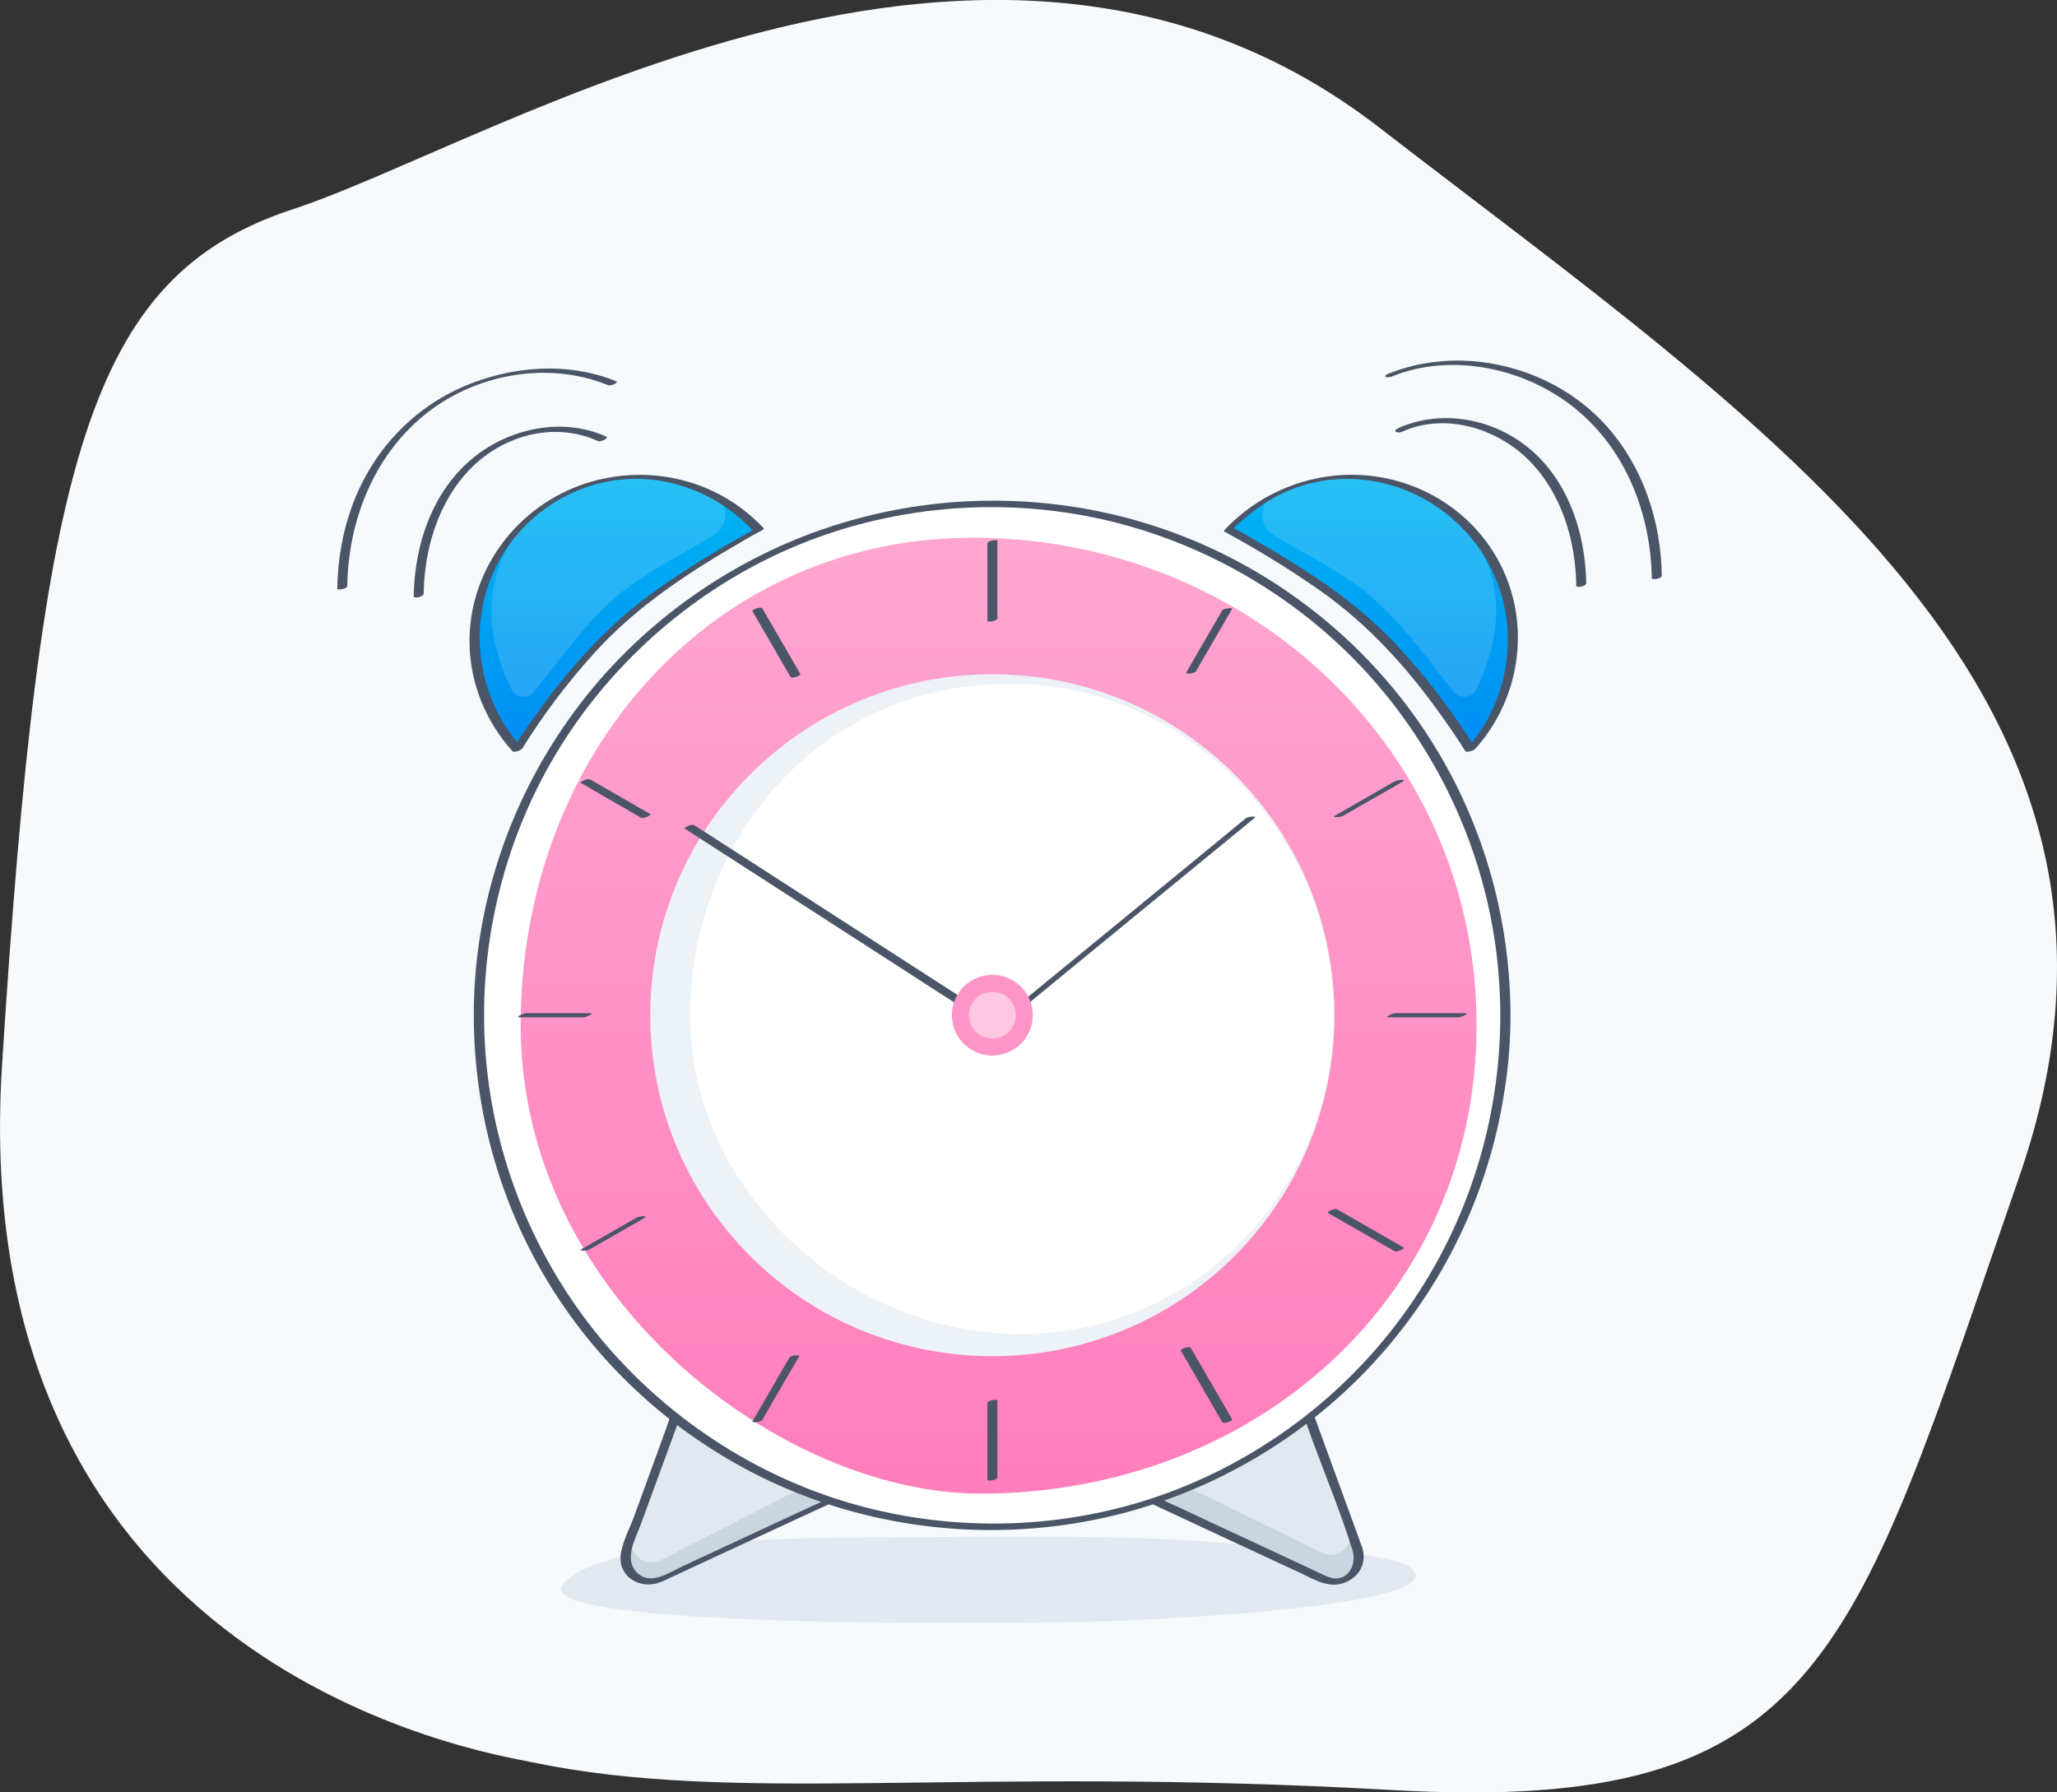 <svg width="241" height="210" viewBox="0 0 241 210" fill="none" xmlns="http://www.w3.org/2000/svg">
<rect x="0" y="0" width="241" height="210" fill="#333333" stroke="none"/>
<g clip-path="url(#clip0)">
<path d="M62.159 206.436C57.052 205.37 -4.28 195.746 0.243 124.72C4.766 53.718 10.433 32.362 34.265 24.532C58.098 16.726 116.074 -20.241 161.55 14.908C207.026 50.058 256.078 81.595 236.622 137.737C217.143 193.855 213.957 212.594 163.155 209.733C112.329 206.848 86.429 211.527 62.159 206.436Z" fill="#F7FAFC"/>
<path d="M67.461 187.504C65.904 186.971 65.296 186.316 66.001 185.541C70.792 180.208 93.701 180.183 104.79 180.111C118.749 180.014 133.268 179.771 145.913 180.983C151.215 181.492 163.155 181.904 165.295 183.674C170.913 188.353 132.951 189.928 126.799 190.025C116.536 190.243 76.361 190.583 67.461 187.504Z" fill="#E2E8F0"/>
<path d="M135.213 171.237L147.737 161.444C149.269 160.256 151.531 160.886 152.188 162.704L159.046 181.515C159.921 183.915 157.465 186.145 155.155 185.078L135.772 176.061C133.827 175.164 133.535 172.546 135.213 171.237Z" fill="#CBD5E0"/>
<path d="M137.791 169.637L148.297 161.225C149.586 160.207 151.507 160.789 152.091 162.389L158.097 178.848C158.851 180.933 156.808 182.872 154.839 181.903L138.326 173.831C136.648 173.031 136.381 170.752 137.791 169.637Z" fill="#E2E8F0"/>
<path d="M97.324 171.237L84.8 161.444C83.268 160.256 81.006 160.886 80.35 162.704L73.492 181.515C72.616 183.915 75.073 186.145 77.383 185.078L96.765 176.061C98.686 175.164 99.002 172.546 97.324 171.237Z" fill="#CBD5E0"/>
<path d="M94.772 169.831L84.266 161.225C82.977 160.183 81.031 160.813 80.423 162.462L74.149 179.649C73.347 181.83 75.414 183.818 77.408 182.8L94.188 174.219C95.866 173.37 96.182 170.995 94.772 169.831Z" fill="#E2E8F0"/>
<path d="M135.675 171.334C139.323 168.473 142.971 165.637 146.618 162.777C147.129 162.389 147.615 161.904 148.175 161.565C149.634 160.643 151.117 161.613 151.677 163.043C152.382 164.861 153.014 166.679 153.671 168.498C155.276 172.861 157.075 177.2 158.462 181.636C159.045 183.527 157.683 185.612 155.568 184.739C155.008 184.521 154.473 184.23 153.938 183.988C151.555 182.872 149.196 181.782 146.813 180.666C143.992 179.357 141.171 178.048 138.35 176.715C137.693 176.4 137.012 176.133 136.356 175.794C134.605 174.921 134.094 172.691 135.675 171.334C136.186 170.897 135.018 170.873 134.726 171.14C133.316 172.352 133.048 174.485 134.483 175.818C134.97 176.255 135.602 176.497 136.161 176.764C138.666 177.927 141.147 179.091 143.651 180.254C146.521 181.588 149.391 182.921 152.26 184.254C154.06 185.103 155.884 186.29 157.902 185.272C159.41 184.521 160.115 182.945 159.605 181.345C159.386 180.691 159.118 180.036 158.899 179.382C157.829 176.449 156.759 173.54 155.689 170.606C154.79 168.134 153.89 165.661 152.99 163.189C152.674 162.34 152.333 161.54 151.531 161.031C150.169 160.159 148.467 160.474 147.226 161.371C142.946 164.474 138.885 167.891 134.726 171.14C134.216 171.552 135.383 171.576 135.675 171.334Z" fill="#4A5568"/>
<path d="M97.86 170.994C93.871 167.892 89.907 164.764 85.919 161.662C85.165 161.08 84.46 160.571 83.463 160.498C81.834 160.377 80.35 161.298 79.718 162.777C78.964 164.619 78.356 166.534 77.675 168.401C76.532 171.503 75.413 174.631 74.27 177.733C73.711 179.285 72.252 181.806 72.835 183.503C73.419 185.297 75.413 186 77.116 185.466C77.675 185.297 78.21 185.006 78.721 184.763C81.323 183.551 83.901 182.363 86.503 181.151C89.543 179.745 92.558 178.339 95.598 176.933C96.23 176.643 96.911 176.376 97.495 176.012C99.294 174.849 99.489 172.4 97.86 170.994C97.543 170.728 96.449 171.164 96.765 171.455C98.151 172.667 98.2 174.873 96.474 175.843C95.963 176.109 95.428 176.327 94.893 176.57C92.485 177.685 90.102 178.8 87.694 179.915C85.117 181.103 82.563 182.315 79.985 183.503C78.332 184.278 76.119 185.878 74.538 184.157C73.127 182.606 74.441 180.303 75.049 178.679C76.046 175.988 77.018 173.273 78.015 170.582C78.867 168.255 79.718 165.928 80.569 163.625C80.788 162.995 80.982 162.292 81.469 161.807C82.612 160.668 83.852 161.395 84.849 162.171C88.837 165.273 92.801 168.401 96.79 171.503C97.106 171.722 98.2 171.261 97.86 170.994Z" fill="#4A5568"/>
<path d="M158.774 161.319C182.25 137.917 182.25 99.976 158.774 76.575C135.297 53.173 97.234 53.173 73.757 76.575C50.281 99.976 50.281 137.917 73.757 161.319C97.234 184.72 135.297 184.72 158.774 161.319Z" fill="white"/>
<path d="M176.386 118.951C176.386 85.862 149.465 60.118 116.269 59.608C83.95 59.124 60.579 85.862 60.579 118.951C60.579 152.04 92.169 175.941 116.269 175.941C149.465 175.941 176.386 152.04 176.386 118.951Z" fill="white"/>
<path d="M173 120.135C173 88.28 146.964 63.496 114.86 63.006C83.602 62.539 61 88.28 61 120.135C61 151.99 91.552 175 114.86 175C146.964 175 173 151.99 173 120.135Z" fill="url(#paint0_linear)"/>
<path d="M176.969 118.902C176.944 106.418 173.078 94.152 165.782 83.971C158.705 74.056 148.613 66.42 137.134 62.275C125.17 57.936 111.867 57.5 99.635 60.99C87.913 64.311 77.286 71.22 69.479 80.577C61.551 90.104 56.663 101.958 55.691 114.296C54.718 126.829 57.685 139.483 64.227 150.246C70.574 160.694 80.131 169.081 91.318 174.051C102.821 179.165 115.831 180.547 128.185 178.075C140.199 175.675 151.361 169.566 159.873 160.791C168.482 151.918 174.269 140.477 176.191 128.283C176.726 125.181 176.969 122.029 176.969 118.902C176.969 118.345 175.777 118.563 175.777 119.023C175.753 131.241 172.008 143.264 164.955 153.276C158.049 163.118 148.151 170.73 136.843 174.899C125.072 179.238 111.964 179.65 99.927 176.208C88.351 172.887 77.967 166.003 70.306 156.742C62.597 147.385 57.879 135.774 56.907 123.726C55.91 111.387 58.803 98.879 65.175 88.262C71.328 78.032 80.569 69.741 91.464 64.748C102.894 59.512 115.953 58.106 128.258 60.651C140.077 63.124 151.021 69.232 159.338 77.959C167.63 86.686 173.175 97.837 175.048 109.715C175.534 112.793 175.777 115.896 175.777 119.023C175.801 119.557 176.969 119.339 176.969 118.902Z" fill="#4A5568"/>
<path d="M144.604 147.195C160.255 131.594 160.255 106.3 144.604 90.699C128.953 75.098 103.578 75.098 87.927 90.699C72.276 106.3 72.276 131.594 87.927 147.195C103.578 162.796 128.953 162.796 144.604 147.195Z" fill="#EDF2F7"/>
<path d="M119.6 156.306C139.858 156.306 156.273 139.58 156.273 118.951C156.273 98.322 139.834 80.795 119.6 80.141C96.303 79.389 80.86 98.322 80.86 118.951C80.86 139.58 99.343 156.306 119.6 156.306Z" fill="white"/>
<path d="M138.35 158.245C139.955 161.033 141.584 163.821 143.189 166.608C143.36 166.899 144.454 166.463 144.357 166.293C142.752 163.505 141.122 160.718 139.517 157.93C139.347 157.639 138.253 158.075 138.35 158.245Z" fill="#4A5568"/>
<path d="M88.156 71.608C89.64 74.177 91.123 76.723 92.607 79.292C92.777 79.583 93.871 79.147 93.774 78.977C92.291 76.408 90.807 73.862 89.324 71.293C89.178 71.002 88.059 71.438 88.156 71.608Z" fill="#4A5568"/>
<path d="M155.568 142.101C158.17 143.604 160.772 145.082 163.374 146.585C163.666 146.755 164.639 146.27 164.469 146.173C161.866 144.67 159.264 143.191 156.662 141.689C156.37 141.519 155.422 142.004 155.568 142.101Z" fill="#4A5568"/>
<path d="M68.044 91.728C70.403 93.086 72.762 94.443 75.097 95.801C75.388 95.97 76.361 95.485 76.191 95.388C73.832 94.031 71.473 92.674 69.138 91.316C68.871 91.146 67.898 91.631 68.044 91.728Z" fill="#4A5568"/>
<path d="M157.319 95.607C159.678 94.249 162.013 92.916 164.371 91.558C164.858 91.267 163.691 91.389 163.472 91.51C161.113 92.867 158.778 94.201 156.419 95.558C155.933 95.849 157.1 95.728 157.319 95.607Z" fill="#4A5568"/>
<path d="M69.066 146.391C71.23 145.155 73.37 143.919 75.535 142.682C76.021 142.391 74.854 142.513 74.635 142.634C72.471 143.87 70.331 145.106 68.166 146.343C67.655 146.634 68.847 146.537 69.066 146.391Z" fill="#4A5568"/>
<path d="M140.126 78.638C141.536 76.214 142.947 73.765 144.357 71.341C144.455 71.196 143.36 71.244 143.19 71.535C141.78 73.959 140.369 76.407 138.959 78.832C138.886 79.001 139.956 78.929 140.126 78.638Z" fill="#4A5568"/>
<path d="M89.323 166.342C90.758 163.845 92.217 161.348 93.652 158.876C93.749 158.73 92.655 158.779 92.485 159.07C91.05 161.567 89.591 164.063 88.156 166.536C88.083 166.706 89.153 166.657 89.323 166.342Z" fill="#4A5568"/>
<path d="M115.686 164.403C115.686 167.409 115.686 170.39 115.686 173.396C115.686 173.59 116.853 173.42 116.853 173.081C116.853 170.075 116.853 167.093 116.853 164.088C116.853 163.894 115.686 164.063 115.686 164.403Z" fill="#4A5568"/>
<path d="M115.686 63.681C115.686 66.711 115.686 69.741 115.686 72.747C115.686 72.941 116.853 72.771 116.853 72.432C116.853 69.402 116.853 66.372 116.853 63.366C116.853 63.172 115.686 63.342 115.686 63.681Z" fill="#4A5568"/>
<path d="M69.163 118.708C66.658 118.708 64.129 118.708 61.624 118.708C61.381 118.708 60.287 119.193 60.87 119.193C63.375 119.193 65.904 119.193 68.409 119.193C68.652 119.193 69.722 118.708 69.163 118.708Z" fill="#4A5568"/>
<path d="M171.667 118.708C168.919 118.708 166.196 118.708 163.447 118.708C163.204 118.708 162.11 119.193 162.694 119.193C165.442 119.193 168.165 119.193 170.913 119.193C171.181 119.193 172.251 118.708 171.667 118.708Z" fill="#4A5568"/>
<path d="M60.603 87.801C60.603 87.801 66.342 78.541 73.103 72.529C78.623 67.608 88.886 62.081 88.886 62.081C81.761 54.3 69.65 53.742 61.843 60.869C54.037 67.996 53.478 80.019 60.603 87.801Z" fill="url(#paint1_linear)"/>
<path opacity="0.15" d="M59.897 80.722C60.384 81.765 61.794 81.959 62.548 81.062C64.712 78.541 67.801 73.814 72.032 70.056C75.024 67.414 80.52 64.578 83.608 62.711C85.505 61.572 85.432 58.784 83.462 57.79C77.091 54.542 67.533 55.657 63.205 59.608C56.711 65.499 56.152 72.893 59.897 80.722Z" fill="white"/>
<path d="M61.187 87.704C63.619 83.777 66.44 80.044 69.528 76.626C73.881 71.778 79.11 68.117 84.679 64.772C86.187 63.875 87.695 62.978 89.227 62.154C89.324 62.105 89.567 61.984 89.445 61.863C83.925 55.948 75.316 54.106 67.753 56.942C60.117 59.827 54.888 67.196 55.01 75.39C55.083 80.092 56.907 84.528 60.044 88.019C60.238 88.237 61.333 87.825 61.138 87.607C56.056 81.959 54.718 73.717 57.928 66.784C61.357 59.439 69.334 55.003 77.408 56.336C81.615 57.039 85.409 59.148 88.302 62.251C88.375 62.154 88.448 62.057 88.521 61.96C84.582 64.093 80.739 66.445 77.067 69.014C71.547 72.893 67.096 77.814 63.157 83.244C62.062 84.747 60.992 86.274 59.995 87.874C59.922 88.043 60.992 87.995 61.187 87.704Z" fill="#4A5568"/>
<path d="M172.275 87.801C172.275 87.801 166.536 78.541 159.775 72.529C154.255 67.609 143.992 62.081 143.992 62.081C151.118 54.3 163.228 53.743 171.035 60.87C178.841 67.948 179.4 80.02 172.275 87.801Z" fill="url(#paint2_linear)"/>
<path opacity="0.15" d="M172.98 80.722C172.493 81.765 171.083 81.959 170.329 81.062C168.165 78.541 165.076 73.814 160.845 70.056C157.853 67.414 152.357 64.578 149.269 62.711C147.372 61.572 147.445 58.784 149.415 57.79C155.786 54.542 165.344 55.657 169.672 59.608C176.166 65.499 176.701 72.893 172.98 80.722Z" fill="white"/>
<path d="M172.859 87.656C170.159 83.316 166.998 79.171 163.52 75.462C158.9 70.517 153.185 66.832 147.348 63.463C146.57 63.002 145.792 62.566 144.989 62.13C144.941 62.105 144.576 61.96 144.576 61.887C144.552 61.742 146.108 60.505 146.303 60.336C149.221 57.863 152.869 56.385 156.687 56.142C163.982 55.681 171.059 59.73 174.464 66.154C178.209 73.208 177.066 81.935 171.74 87.849C171.497 88.116 172.616 87.995 172.81 87.777C178.355 81.619 179.498 72.481 175.315 65.257C171.205 58.154 162.937 54.518 154.911 55.924C150.51 56.7 146.497 58.857 143.457 62.105C143.433 62.154 143.36 62.227 143.433 62.275C147.275 64.36 151.045 66.663 154.644 69.184C160.237 73.111 164.736 78.08 168.7 83.607C169.722 85.037 170.743 86.492 171.667 87.995C171.862 88.261 172.956 87.825 172.859 87.656Z" fill="#4A5568"/>
<path d="M71.011 51.148C65.929 48.845 59.752 50.154 55.496 53.596C50.657 57.499 48.565 63.826 48.468 69.862C48.468 70.153 49.635 69.959 49.635 69.547C49.732 64.238 51.362 58.736 55.156 54.881C58.998 50.978 64.98 49.354 70.063 51.681C70.355 51.803 71.425 51.342 71.011 51.148Z" fill="#4A5568"/>
<path d="M72.203 44.676C66.513 42.349 59.971 42.882 54.377 45.258C48.541 47.755 44.042 52.457 41.634 58.299C40.248 61.693 39.567 65.329 39.519 68.966C39.519 69.184 40.686 69.014 40.686 68.65C40.807 61.16 43.677 53.645 49.538 48.773C55.447 43.852 64.081 42.203 71.255 45.136C71.498 45.258 72.568 44.821 72.203 44.676Z" fill="#4A5568"/>
<path d="M164.25 50.59C169.284 48.312 175.315 50.13 179.109 53.911C182.951 57.766 184.605 63.293 184.678 68.626C184.678 68.917 185.869 68.723 185.845 68.311C185.748 62.347 183.656 56.045 178.817 52.263C174.61 48.966 168.724 47.948 163.788 50.178C163.058 50.542 163.763 50.809 164.25 50.59Z" fill="#4A5568"/>
<path d="M163.058 44.118C170.135 41.233 178.793 43.148 184.629 47.924C190.539 52.772 193.408 60.263 193.53 67.753C193.53 67.971 194.721 67.802 194.697 67.438C194.6 61.111 192.557 54.833 188.326 50.033C184.289 45.451 178.403 42.712 172.324 42.3C169.016 42.082 165.685 42.567 162.621 43.803C161.867 44.142 162.596 44.312 163.058 44.118Z" fill="#4A5568"/>
<path d="M80.228 97.085C84.241 99.679 88.254 102.273 92.291 104.866C98.711 109.012 105.107 113.133 111.527 117.278C113.01 118.223 114.494 119.193 115.977 120.138C116.269 120.308 117.242 119.847 117.072 119.726C113.059 117.132 109.046 114.539 105.009 111.945C98.589 107.8 92.193 103.679 85.773 99.533C84.29 98.588 82.806 97.618 81.323 96.673C81.055 96.503 80.058 96.988 80.228 97.085Z" fill="#4A5568"/>
<path d="M145.961 95.873C137.45 102.854 128.962 109.836 120.451 116.793C119.259 117.763 118.067 118.757 116.876 119.726C116.633 119.92 117.727 119.823 117.946 119.653C126.457 112.672 134.945 105.691 143.456 98.733C144.648 97.764 145.84 96.77 147.031 95.8C147.274 95.582 146.18 95.679 145.961 95.873Z" fill="#4A5568"/>
<path d="M119.831 122.059C121.557 120.095 121.359 117.109 119.389 115.389C117.419 113.668 114.423 113.866 112.697 115.83C110.971 117.793 111.169 120.78 113.139 122.5C115.109 124.22 118.105 124.023 119.831 122.059Z" fill="#FE95C8"/>
<path d="M118.209 120.885C119.282 119.815 119.282 118.081 118.209 117.011C117.136 115.942 115.396 115.942 114.323 117.011C113.25 118.081 113.25 119.815 114.323 120.885C115.396 121.955 117.136 121.955 118.209 120.885Z" fill="#FFC7E2"/>
</g>
<defs>
<linearGradient id="paint0_linear" x1="117" y1="63" x2="117" y2="175" gradientUnits="userSpaceOnUse">
<stop stop-color="#FEA6D0"/>
<stop offset="1" stop-color="#FF7EBC"/>
</linearGradient>
<linearGradient id="paint1_linear" x1="72.245" y1="55.865" x2="72.245" y2="87.801" gradientUnits="userSpaceOnUse">
<stop stop-color="#00B6F3"/>
<stop offset="1" stop-color="#008DF3"/>
</linearGradient>
<linearGradient id="paint2_linear" x1="160.633" y1="55.865" x2="160.633" y2="87.801" gradientUnits="userSpaceOnUse">
<stop stop-color="#00B6F3"/>
<stop offset="1" stop-color="#008DF3"/>
</linearGradient>
<clipPath id="clip0">
<rect width="241" height="210" fill="white"/>
</clipPath>
</defs>
</svg>
